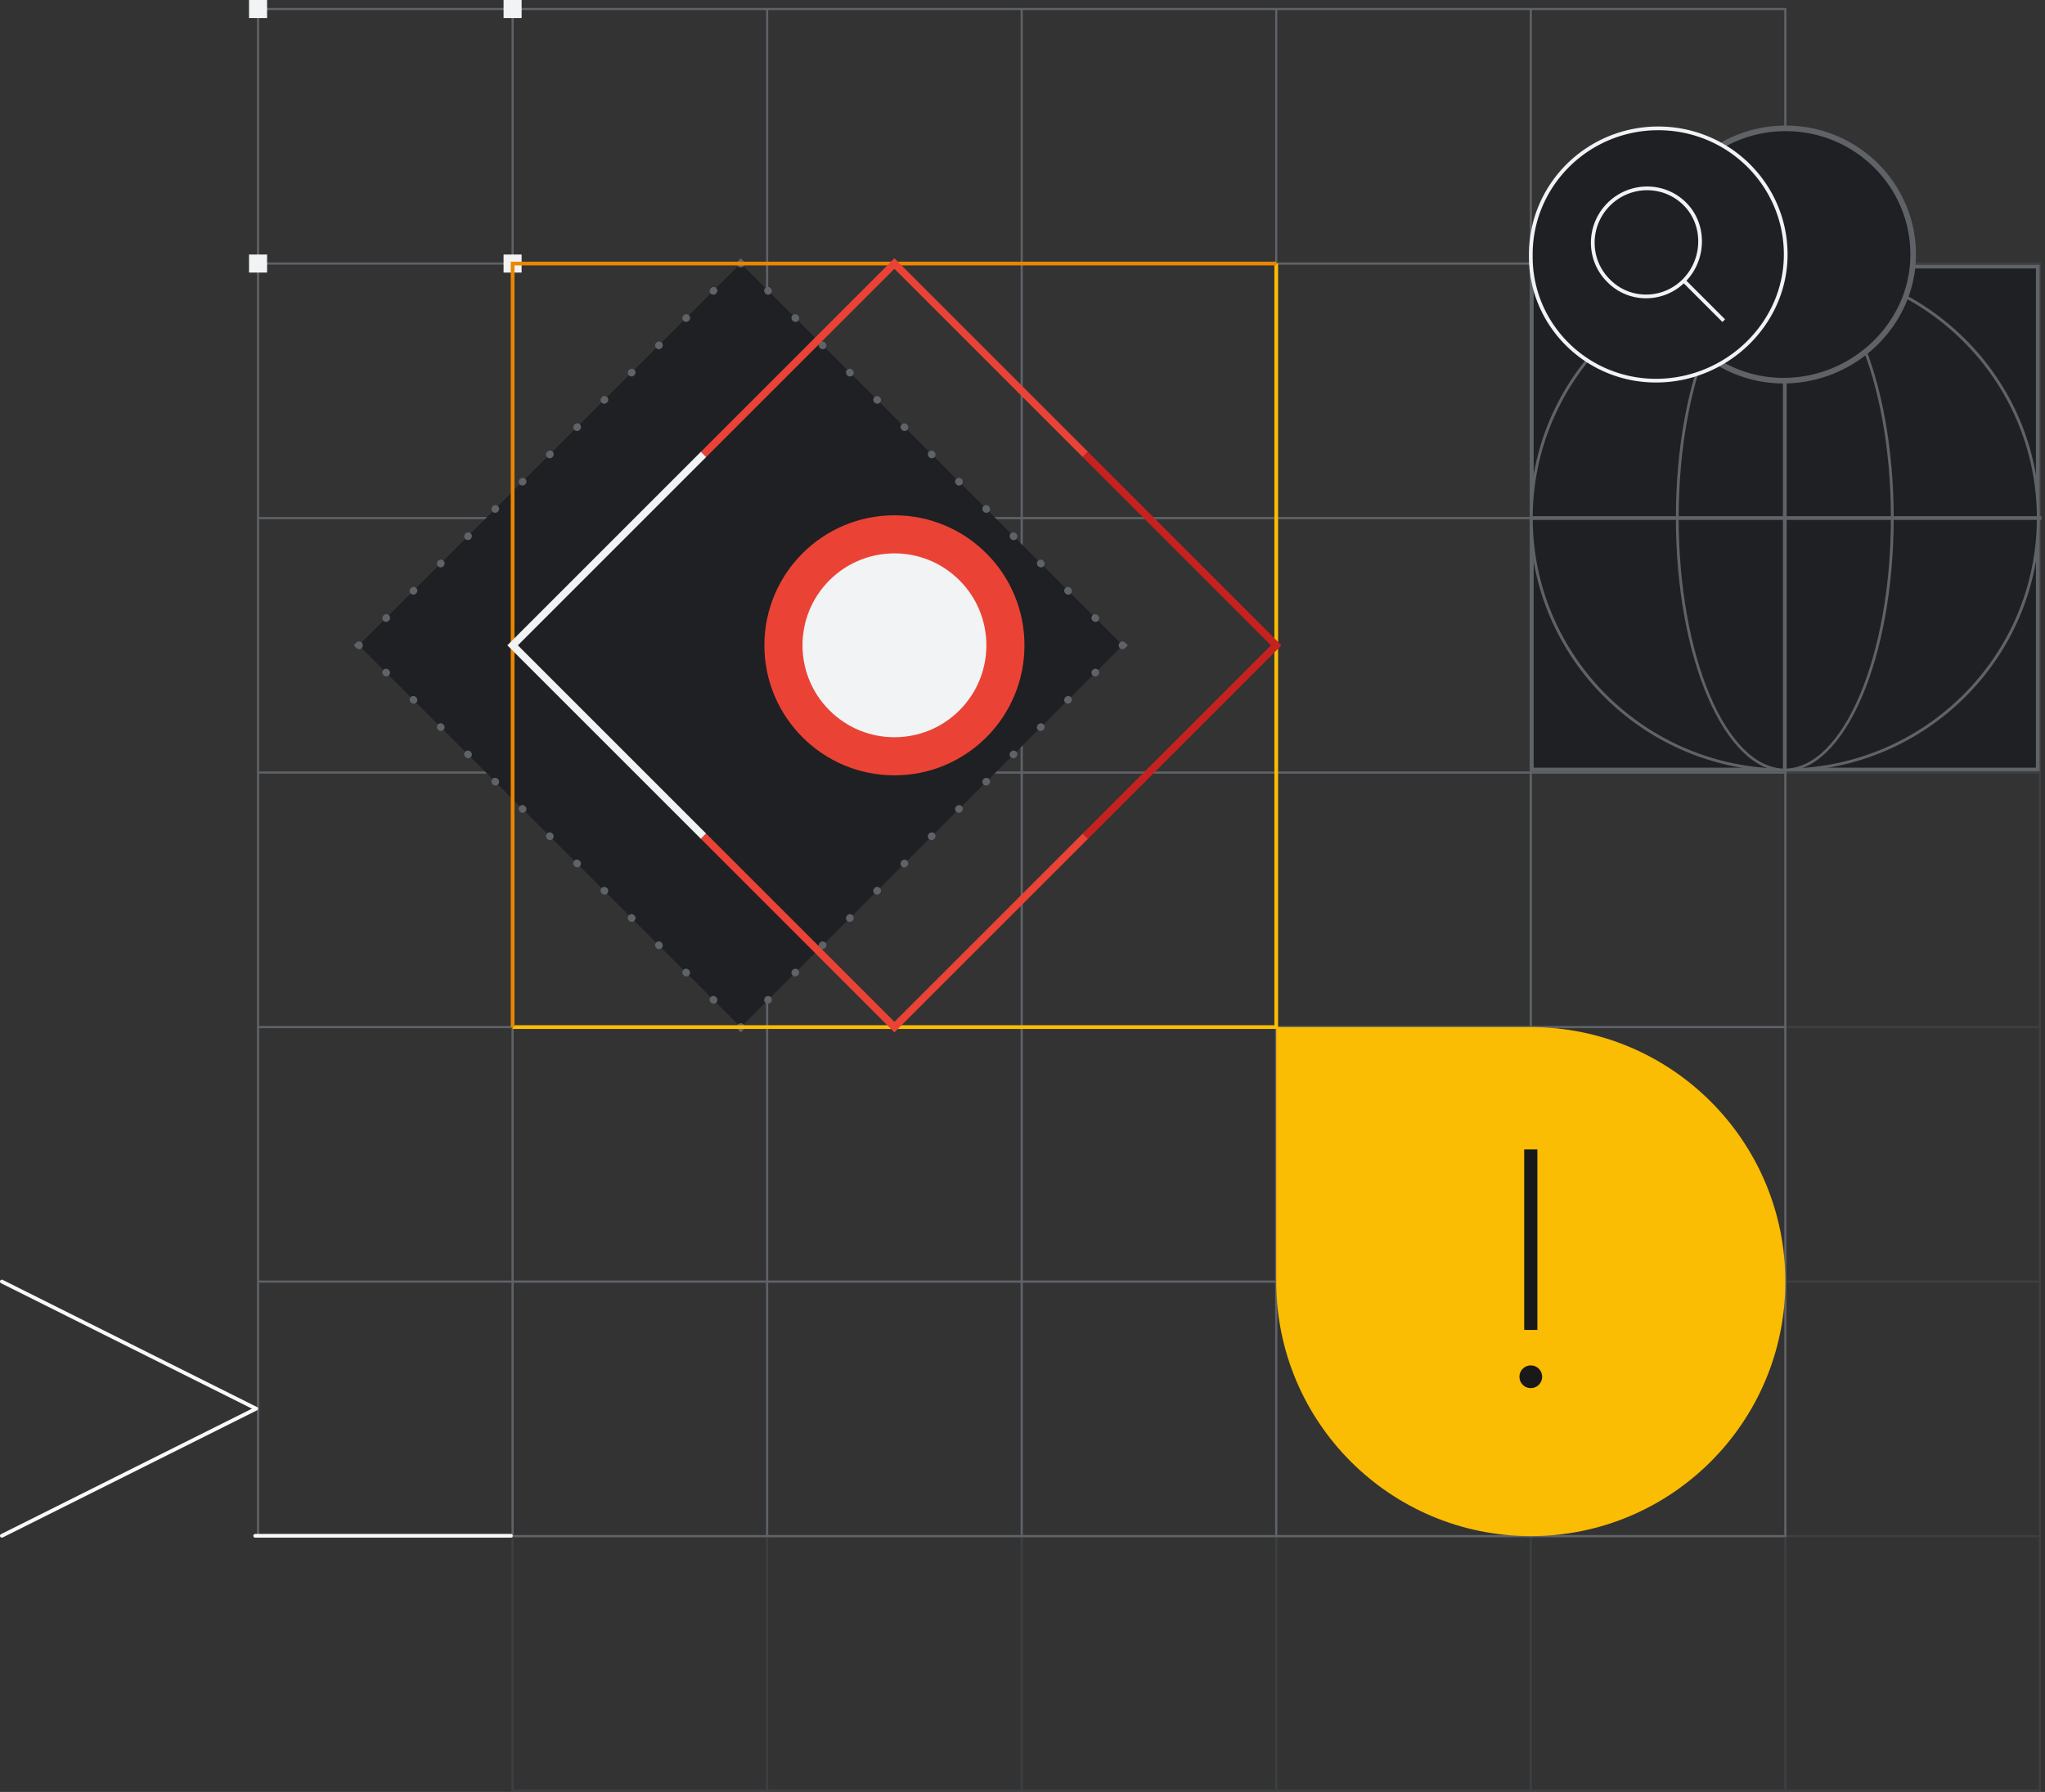 <svg xmlns="http://www.w3.org/2000/svg" xmlns:xlink="http://www.w3.org/1999/xlink" width="550" height="482"><rect width="100%" height="100%" fill="#333333" stroke="none"/><defs><path id="a" d="M0 482h549.056V.063H0z"/></defs><g fill="none" fill-rule="evenodd"><g stroke="#3C4043" stroke-width=".57"><path d="M137.863 481.652h410.763V70.889H137.863zM137.863 139.35h410.763M137.863 207.81h410.763M137.863 276.27h410.763M137.863 344.731h410.763M137.863 413.192h410.763M480.165 481.652V70.89M411.705 481.652V70.89M343.244 481.652V70.89M274.784 481.652V70.89M206.323 481.652V70.89"/></g><path stroke="#5F6368" stroke-width=".57" d="M69.402 413.192h410.763V2.429H69.402zM69.402 70.889h410.763M69.402 139.35h410.763M69.402 207.81h410.763M69.402 276.27h410.763M69.402 344.731h410.763M411.705 413.192V2.429M343.244 413.192V2.429M274.784 413.192V2.429M206.323 413.192V2.429M137.863 413.192V2.429"/><path fill="#F1F3F4" d="M66.973 4.857h4.857V.001h-4.857zM66.974 73.318h4.857v-4.857h-4.857zM135.435 4.857h4.856V.001h-4.856zM135.434 73.318h4.857v-4.857h-4.857z"/><path fill="#1F2023" d="M147.88 224.925L96.535 173.58l51.346-51.347 51.344-51.344 51.346 51.346 51.345 51.345-51.344 51.344-51.347 51.346zM411.974 206.988h136.083V71.712H411.974z"/><path d="M411.474 207.488h137.083V71.212H411.474v136.276zm1-1h135.083V72.212H412.474v134.276z" fill="#5F6368"/><g transform="translate(0 -.063)"><path d="M480.016 207.176c-37.587 0-68.167-30.398-68.167-67.763 0-37.364 30.58-67.763 68.167-67.763s68.167 30.399 68.167 67.763c0 37.365-30.58 67.763-68.167 67.763" fill="#1F2023"/><path d="M480.016 71.275c-37.854 0-68.542 30.506-68.542 68.138 0 37.632 30.688 68.138 68.542 68.138s68.542-30.506 68.542-68.138c0-37.632-30.688-68.138-68.542-68.138m0 .75c37.38 0 67.792 30.23 67.792 67.388S517.396 206.8 480.016 206.8s-67.792-30.23-67.792-67.388 30.412-67.388 67.792-67.388" fill="#5F6368"/><path d="M480.016 207.176c-15.944 0-28.915-30.398-28.915-67.763 0-37.364 12.97-67.763 28.915-67.763 15.944 0 28.915 30.399 28.915 67.763 0 37.365-12.971 67.763-28.915 67.763" fill="#1F2023"/><path d="M480.016 71.275c-16.176 0-29.29 30.506-29.29 68.138 0 37.632 13.114 68.138 29.29 68.138s29.29-30.506 29.29-68.138c0-37.632-13.114-68.138-29.29-68.138m0 .75c15.737 0 28.54 30.23 28.54 67.388s-12.803 67.388-28.54 67.388c-15.737 0-28.54-30.23-28.54-67.388s12.803-67.388 28.54-67.388" fill="#5F6368"/><path d="M480.016 71.275V207.55" fill="#1F2023"/><path d="M480.016 71.275V207.55M411.972 139.412h137.083" stroke="#5F6368"/><path fill="#1F2023" d="M147.88 224.988l-51.345-51.345 51.346-51.347 51.344-51.344 51.346 51.346 51.345 51.345-51.344 51.344-51.347 51.346z"/><path stroke="#5F6368" stroke-width="2" stroke-linecap="round" d="M96.57 173.678l-.035-.035.036-.036"/><path d="M103.833 166.345l44.049-44.048L195.56 74.62" stroke="#5F6368" stroke-width="2" stroke-linecap="round" stroke-dasharray="0.103,10.271"/><path stroke="#5F6368" stroke-width="2" stroke-linecap="round" d="M199.19 70.988l.036-.036.035.036"/><path d="M206.524 78.25l44.047 44.048 47.679 47.679" stroke="#5F6368" stroke-width="2" stroke-linecap="round" stroke-dasharray="0.103,10.271"/><path stroke="#5F6368" stroke-width="2" stroke-linecap="round" d="M301.881 173.607l.035.036-.035.035"/><path d="M294.618 180.94l-44.046 44.047-47.68 47.68" stroke="#5F6368" stroke-width="2" stroke-linecap="round" stroke-dasharray="0.103,10.271"/><path stroke="#5F6368" stroke-width="2" stroke-linecap="round" d="M199.261 276.298l-.035.036-.036-.036"/><path d="M191.928 269.036l-44.047-44.048-47.679-47.678" stroke="#5F6368" stroke-width="2" stroke-linecap="round" stroke-dasharray="0.103,10.271"/><path d="M205.583 173.639c0-19.309 15.66-34.97 34.977-34.97 19.317 0 34.97 15.661 34.97 34.97 0 19.317-15.653 34.978-34.97 34.978-19.316 0-34.977-15.661-34.977-34.978" fill="#EA4335"/><path d="M223.072 191.127c9.657 9.657 25.315 9.657 34.972 0 9.658-9.658 9.658-25.315 0-34.973-9.657-9.657-25.315-9.657-34.972 0-9.657 9.658-9.657 25.315 0 34.973" fill="#F1F3F4"/><path d="M411.705 276.334h-68.46v68.46c0 37.81 30.65 68.46 68.46 68.46 37.81 0 68.46-30.65 68.46-68.46 0-37.81-30.65-68.46-68.46-68.46" fill="#FBBC04"/><mask id="b" fill="#fff"><use xlink:href="#a"/></mask><path fill="#191919" mask="url(#b)" d="M409.932 357.794h3.545v-48.551h-3.545zM414.756 370.392a3.051 3.051 0 1 0-6.102 0 3.051 3.051 0 0 0 6.102 0"/><path stroke="#FBBC04" mask="url(#b)" d="M343.244 70.952v205.382H137.862"/><path stroke="#EA8600" mask="url(#b)" d="M137.863 276.334V70.95h205.382"/><path stroke="#EA4335" stroke-width="2" mask="url(#b)" d="M291.899 122.298l-51.345-51.346-51.345 51.345"/><path stroke="#F1F3F4" stroke-width="2" mask="url(#b)" d="M189.208 224.988l-51.345-51.345 51.346-51.347"/><path stroke="#EA4335" stroke-width="2" mask="url(#b)" d="M291.9 224.987l-51.346 51.346-51.346-51.345"/><path stroke="#C5221F" stroke-width="2" mask="url(#b)" d="M291.899 122.298l51.345 51.345-51.344 51.344"/></g><path d="M514.544 68.206c.14 18.803-15.888 34.186-34.885 34.186-18.597 0-33.674-14.923-33.674-33.332v-.6c0-9.367 3.842-17.846 10.038-23.995a34.407 34.407 0 0 1 24.242-9.935 34.38 34.38 0 0 1 24.243 9.935c6.147 6.094 9.967 14.474 10.036 23.74" fill="#1F2023"/><path d="M514.544 68.206c.14 18.803-15.888 34.186-34.885 34.186-18.597 0-33.674-14.923-33.674-33.332v-.6c0-9.367 3.842-17.846 10.038-23.995a34.407 34.407 0 0 1 24.242-9.935 34.38 34.38 0 0 1 24.243 9.935c6.147 6.094 9.967 14.474 10.036 23.74z" stroke="#5F6368" stroke-width="1.5"/><path stroke="#F8F9FA" stroke-linecap="round" stroke-linejoin="round" d="M.5 413.107l68.391-34.196L.5 344.716M68.63 413.107h68.788"/><path d="M480.264 68.206c.14 18.803-15.888 34.186-34.885 34.186-18.597 0-33.674-14.923-33.674-33.332v-.6c0-9.367 3.842-17.846 10.038-23.995a34.407 34.407 0 0 1 24.242-9.935 34.38 34.38 0 0 1 24.243 9.935c6.147 6.094 9.967 14.474 10.036 23.74" fill="#1F2023"/><path d="M480.264 68.206c.14 18.803-15.888 34.186-34.885 34.186-18.597 0-33.674-14.923-33.674-33.332v-.6c0-9.367 3.842-17.846 10.038-23.995a34.407 34.407 0 0 1 24.242-9.935 34.38 34.38 0 0 1 24.243 9.935c6.147 6.094 9.967 14.474 10.036 23.74z" stroke="#F1F3F4"/><path d="M453.069 54.782c5.686 5.603 5.493 15.032-.21 20.735-5.583 5.583-14.59 5.629-20.115.103l-.18-.18c-2.812-2.812-4.204-6.511-4.19-10.217a14.608 14.608 0 0 1 4.295-10.26 14.597 14.597 0 0 1 10.26-4.296c3.675-.015 7.338 1.354 10.14 4.115zM452.859 75.517l10.737 10.737" stroke="#F1F3F4"/></g></svg>
